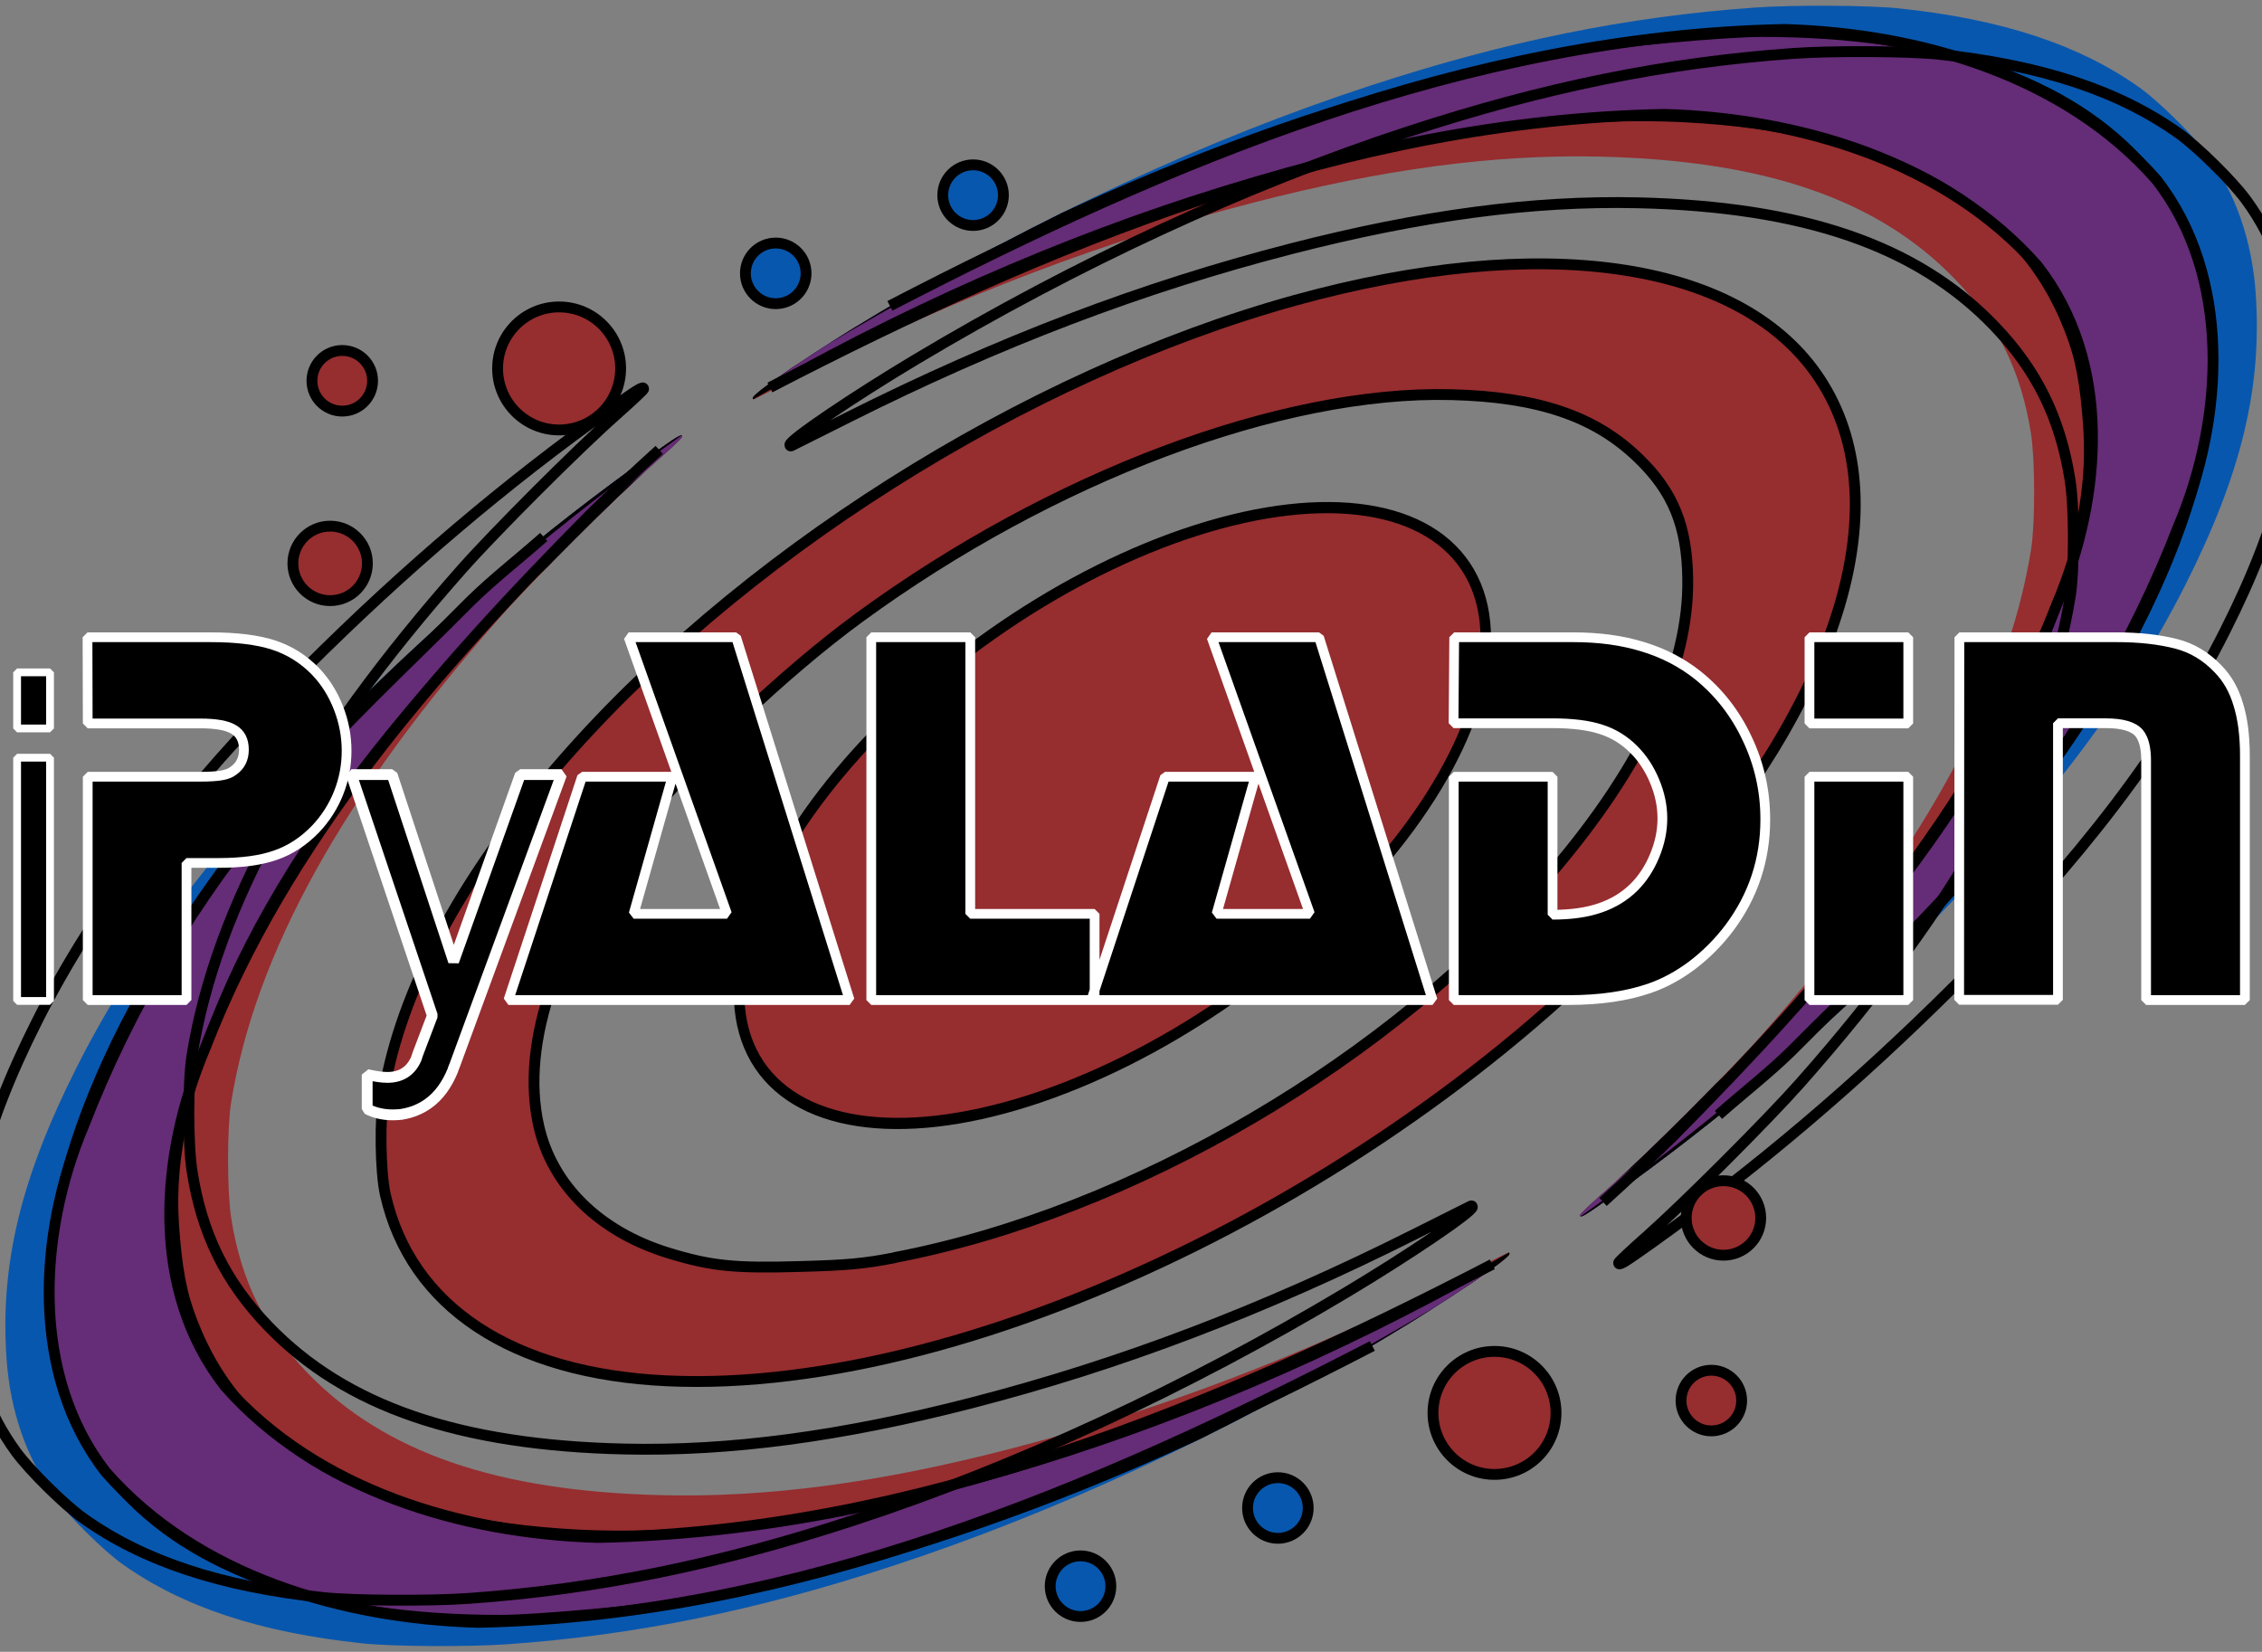 <?xml version="1.0" encoding="UTF-8" standalone="no"?>
<!-- Created with Inkscape (http://www.inkscape.org/) -->

<svg
   width="10.442mm"
   height="7.626mm"
   viewBox="0 0 10.442 7.626"
   version="1.1"
   id="svg1"
   xml:space="preserve"
   inkscape:version="1.3.2 (091e20ef0f, 2023-11-25, custom)"
   sodipodi:docname="ipyaladin_light.svg"
   inkscape:export-filename="ipyaladin_light.png"
   inkscape:export-xdpi="2000"
   inkscape:export-ydpi="2000"
   xmlns:inkscape="http://www.inkscape.org/namespaces/inkscape"
   xmlns:sodipodi="http://sodipodi.sourceforge.net/DTD/sodipodi-0.dtd"
   xmlns="http://www.w3.org/2000/svg"
   xmlns:svg="http://www.w3.org/2000/svg"><rect x="0" y="0" width="10.442" height="7.626" fill="#808080" stroke="none"/><sodipodi:namedview
     id="namedview1"
     pagecolor="#505050"
     bordercolor="#ffffff"
     borderopacity="1"
     inkscape:showpageshadow="0"
     inkscape:pageopacity="0"
     inkscape:pagecheckerboard="1"
     inkscape:deskcolor="#d1d1d1"
     inkscape:document-units="mm"
     inkscape:zoom="22.627417"
     inkscape:cx="17.434602"
     inkscape:cy="12.551145"
     inkscape:window-width="2560"
     inkscape:window-height="1368"
     inkscape:window-x="0"
     inkscape:window-y="0"
     inkscape:window-maximized="1"
     inkscape:current-layer="layer1" /><defs
     id="defs1"><rect
       x="-46"
       y="16.25"
       width="65.875"
       height="13.875"
       id="rect85" /><inkscape:path-effect
       effect="powerclip"
       id="path-effect84"
       is_visible="true"
       lpeversion="1"
       inverse="true"
       flatten="false"
       hide_clip="false"
       message="Utilise la règle de remplissage « fill-rule: evenodd » de la boîte de dialogue &lt;b&gt;Fond et contour&lt;/b&gt; en l'absence de résultat de mise à plat après une conversion en chemin." /><rect
       x="390.25"
       y="534.562"
       width="60.25"
       height="17.688"
       id="rect28" /><filter
       inkscape:label="Pixellize"
       inkscape:menu="Pixel Tools"
       inkscape:menu-tooltip="Reduce or remove antialiasing around shapes"
       style="color-interpolation-filters:sRGB"
       id="filter41"
       x="0"
       y="0"
       width="1"
       height="1"><feColorMatrix
         values="1 0 0 0 0 0 1 0 0 0 0 0 1 0 0 0 0 0 1000 -500 "
         id="feColorMatrix41" /></filter><clipPath
       clipPathUnits="userSpaceOnUse"
       id="clipPath30"><path
         style="fill:none;fill-opacity:1;stroke:#000000;stroke-width:0.05;stroke-linejoin:bevel;stroke-dasharray:none;stroke-opacity:1"
         d="m 112.659,140.93 c 0,-0.004 0.059,-0.059 0.13,-0.122 0.172,-0.153 0.556,-0.536 0.707,-0.707 0.726,-0.821 1.133,-1.554 1.244,-2.242 0.019,-0.12 0.019,-0.408 -1e-4,-0.533 -0.045,-0.289 -0.154,-0.511 -0.352,-0.716 -0.355,-0.368 -0.878,-0.548 -1.642,-0.565 -0.482,-0.011 -0.996,0.057 -1.598,0.213 -0.685,0.176 -1.345,0.427 -2.04,0.776 -0.141,0.071 -0.259,0.13 -0.263,0.131 -0.003,0.002 -0.006,-8e-4 -0.006,-0.005 0,-0.023 0.291,-0.22 0.579,-0.392 0.74,-0.443 1.526,-0.807 2.27,-1.05 0.628,-0.206 1.185,-0.319 1.775,-0.361 0.178,-0.013 0.535,-0.011 0.671,0.004 0.473,0.05 0.83,0.168 1.108,0.366 0.086,0.061 0.246,0.219 0.309,0.305 0.133,0.181 0.209,0.399 0.226,0.644 0.03,0.436 -0.066,0.833 -0.324,1.345 -0.269,0.534 -0.67,1.061 -1.239,1.628 -0.455,0.454 -0.917,0.847 -1.409,1.196 -0.126,0.089 -0.146,0.102 -0.146,0.087 z"
         id="path31" /></clipPath><clipPath
       clipPathUnits="userSpaceOnUse"
       id="clipPath34"><path
         style="fill:none;fill-opacity:1;stroke:#000000;stroke-width:0.05;stroke-linejoin:bevel;stroke-dasharray:none;stroke-opacity:1"
         d="m 112.659,140.93 c 0,-0.004 0.059,-0.059 0.13,-0.122 0.172,-0.153 0.556,-0.536 0.707,-0.707 0.726,-0.821 1.133,-1.554 1.244,-2.242 0.019,-0.12 0.019,-0.408 -1e-4,-0.533 -0.045,-0.289 -0.154,-0.511 -0.352,-0.716 -0.355,-0.368 -0.878,-0.548 -1.642,-0.565 -0.482,-0.011 -0.996,0.057 -1.598,0.213 -0.685,0.176 -1.345,0.427 -2.04,0.776 -0.141,0.071 -0.259,0.13 -0.263,0.131 -0.003,0.002 -0.006,-8e-4 -0.006,-0.005 0,-0.023 0.291,-0.22 0.579,-0.392 0.74,-0.443 1.526,-0.807 2.27,-1.05 0.628,-0.206 1.185,-0.319 1.775,-0.361 0.178,-0.013 0.535,-0.011 0.671,0.004 0.473,0.05 0.83,0.168 1.108,0.366 0.086,0.061 0.246,0.219 0.309,0.305 0.133,0.181 0.209,0.399 0.226,0.644 0.03,0.436 -0.066,0.833 -0.324,1.345 -0.269,0.534 -0.67,1.061 -1.239,1.628 -0.455,0.454 -0.917,0.847 -1.409,1.196 -0.126,0.089 -0.146,0.102 -0.146,0.087 z"
         id="path35" /></clipPath><clipPath
       clipPathUnits="userSpaceOnUse"
       id="clipPath37"><path
         style="fill:none;fill-opacity:1;stroke:#000000;stroke-width:0.05;stroke-linejoin:bevel;stroke-dasharray:none;stroke-opacity:1"
         d="m 112.659,140.93 c 0,-0.004 0.059,-0.059 0.13,-0.122 0.172,-0.153 0.556,-0.536 0.707,-0.707 0.726,-0.821 1.133,-1.554 1.244,-2.242 0.019,-0.12 0.019,-0.408 -1e-4,-0.533 -0.045,-0.289 -0.154,-0.511 -0.352,-0.716 -0.355,-0.368 -0.878,-0.548 -1.642,-0.565 -0.482,-0.011 -0.996,0.057 -1.598,0.213 -0.685,0.176 -1.345,0.427 -2.04,0.776 -0.141,0.071 -0.259,0.13 -0.263,0.131 -0.003,0.002 -0.006,-8e-4 -0.006,-0.005 0,-0.023 0.291,-0.22 0.579,-0.392 0.74,-0.443 1.526,-0.807 2.27,-1.05 0.628,-0.206 1.185,-0.319 1.775,-0.361 0.178,-0.013 0.535,-0.011 0.671,0.004 0.473,0.05 0.83,0.168 1.108,0.366 0.086,0.061 0.246,0.219 0.309,0.305 0.133,0.181 0.209,0.399 0.226,0.644 0.03,0.436 -0.066,0.833 -0.324,1.345 -0.269,0.534 -0.67,1.061 -1.239,1.628 -0.455,0.454 -0.917,0.847 -1.409,1.196 -0.126,0.089 -0.146,0.102 -0.146,0.087 z"
         id="path38" /></clipPath><rect
       x="-46"
       y="16.25"
       width="65.875"
       height="13.875"
       id="rect85-7" /><rect
       x="-4.062"
       y="-9.812"
       width="17.438"
       height="15.188"
       id="rect1" /><rect
       x="-46"
       y="16.25"
       width="65.875"
       height="13.875"
       id="rect6" /><rect
       x="-0.314"
       y="-5.377"
       width="8.05"
       height="10.126"
       id="rect7" /></defs><g
     inkscape:label="Calque 1"
     inkscape:groupmode="layer"
     id="layer1"
     transform="translate(-105.85,-144.687)"><ellipse
       style="fill:#962d2f;fill-opacity:1;stroke:#000000;stroke-width:0.05;stroke-linejoin:bevel;stroke-dasharray:none;stroke-opacity:1"
       id="ellipse85"
       transform="matrix(0.827,-0.563,0.5,0.866,0,0)"
       clip-path="none"
       cx="21.938"
       cy="185.685"
       rx="1.993"
       ry="1.008" /><path
       style="fill:#962d2f;fill-opacity:1;stroke:#000000;stroke-width:0.05;stroke-linejoin:bevel;stroke-dasharray:none;stroke-opacity:1"
       d="m 108.929,151.062 c -0.715,-0.033 -1.183,-0.342 -1.3,-0.859 -0.024,-0.107 -0.027,-0.354 -0.006,-0.479 0.079,-0.462 0.349,-0.971 0.787,-1.484 0.834,-0.976 2.168,-1.821 3.42,-2.167 1.131,-0.312 2.037,-0.184 2.405,0.34 0.383,0.546 0.144,1.421 -0.634,2.328 -1.173,1.366 -3.229,2.388 -4.672,2.321 z m 1.05,-0.569 c 1.099,-0.21 2.299,-0.914 3.039,-1.784 0.418,-0.491 0.629,-0.948 0.623,-1.349 -0.003,-0.245 -0.068,-0.404 -0.228,-0.558 -0.2,-0.194 -0.463,-0.283 -0.864,-0.293 -0.785,-0.02 -1.842,0.378 -2.731,1.028 -0.346,0.253 -0.769,0.655 -0.986,0.937 -0.408,0.529 -0.582,1.025 -0.495,1.411 0.062,0.275 0.28,0.489 0.6,0.587 0.196,0.06 0.305,0.071 0.608,0.062 0.217,-0.006 0.293,-0.013 0.433,-0.04 z"
       id="path84" /><ellipse
       style="display:none;fill:#962d2f;fill-opacity:1;stroke:#000000;stroke-width:0.039;stroke-linejoin:bevel;stroke-dasharray:none;stroke-opacity:1"
       id="ellipse84"
       cx="16.706"
       cy="188.144"
       rx="3.007"
       ry="1.475"
       transform="matrix(0.861,-0.509,0.49,0.872,0,0)" /><g
       id="g67"
       transform="rotate(180,108.512,141.682)"
       style="stroke:#000000;stroke-opacity:1"><g
         id="g65"
         transform="translate(-4.633,-4.271)"
         style="stroke:#000000;stroke-opacity:1"><path
           style="fill:#0857ae;fill-opacity:1;stroke:#000000;stroke-width:0.029;stroke-linejoin:bevel;stroke-opacity:1"
           d="m 112.561,140.999 c -5.4e-4,-0.006 0.031,-0.036 0.07,-0.066 0.156,-0.118 0.481,-0.385 0.637,-0.524 1.074,-0.953 1.774,-1.982 1.932,-2.838 0.036,-0.195 0.043,-0.329 0.026,-0.514 -0.017,-0.187 -0.04,-0.287 -0.102,-0.431 -0.241,-0.56 -0.843,-0.877 -1.748,-0.923 -1.159,-0.059 -2.772,0.413 -4.221,1.233 -0.209,0.119 -0.223,0.125 -0.218,0.103 0.002,-0.008 0.119,-0.088 0.26,-0.176 1.202,-0.754 2.5,-1.278 3.653,-1.473 0.199,-0.034 0.711,-0.081 0.882,-0.081 0.818,-7.9e-4 1.43,0.21 1.776,0.612 0.266,0.308 0.364,0.736 0.283,1.23 -0.059,0.358 -0.239,0.801 -0.494,1.212 -0.56,0.904 -1.44,1.771 -2.615,2.573 -0.115,0.078 -0.121,0.082 -0.123,0.064 z"
           id="path62"
           clip-path="url(#clipPath34)" /><path
           style="fill:#962d2f;fill-opacity:1;stroke:#000000;stroke-width:0.029;stroke-linejoin:bevel;stroke-opacity:1"
           d="m 112.16,141.313 c -0.055,0.007 -0.03,2.8e-4 0.009,-0.029 0.156,-0.118 0.435,-0.363 0.592,-0.502 1.074,-0.953 1.774,-1.982 1.932,-2.838 0.036,-0.195 0.043,-0.329 0.026,-0.514 -0.017,-0.187 -0.04,-0.287 -0.102,-0.431 -0.241,-0.56 -0.843,-0.877 -1.748,-0.923 -1.159,-0.059 -2.758,0.439 -4.221,1.233 -0.059,0.032 -0.041,0.006 -0.084,0.018 0.002,-0.008 -0.015,-0.002 0.126,-0.091 1.202,-0.754 2.5,-1.278 3.653,-1.473 0.199,-0.034 0.711,-0.081 0.882,-0.081 0.818,-7.9e-4 1.43,0.21 1.776,0.612 0.266,0.308 0.364,0.736 0.283,1.23 -0.059,0.358 -0.239,0.801 -0.494,1.212 -0.595,1.03 -1.829,2.025 -2.631,2.578 z"
           id="path63"
           sodipodi:nodetypes="sssscccsccscscss"
           clip-path="url(#clipPath37)" /><path
           style="fill:#652c77;fill-opacity:1;stroke:#000000;stroke-width:0.029;stroke-linejoin:bevel;stroke-opacity:1"
           d="m 112.325,141.168 c -5.4e-4,-0.006 0.031,-0.036 0.07,-0.066 0.156,-0.118 0.481,-0.385 0.637,-0.524 1.074,-0.953 1.774,-1.982 1.932,-2.838 0.036,-0.195 0.043,-0.329 0.026,-0.514 -0.017,-0.187 -0.04,-0.287 -0.102,-0.431 -0.241,-0.56 -0.843,-0.877 -1.748,-0.923 -1.159,-0.059 -2.772,0.413 -4.221,1.233 -0.209,0.119 -0.223,0.125 -0.218,0.103 0.002,-0.008 0.119,-0.088 0.26,-0.176 1.202,-0.754 2.5,-1.278 3.653,-1.473 0.199,-0.034 0.711,-0.081 0.882,-0.081 0.818,-7.9e-4 1.43,0.21 1.776,0.612 0.266,0.308 0.364,0.736 0.283,1.23 -0.059,0.358 -0.239,0.801 -0.494,1.212 -0.56,0.904 -1.44,1.771 -2.615,2.573 -0.115,0.078 -0.121,0.082 -0.123,0.064 z"
           id="path64"
           clip-path="url(#clipPath30)" /><path
           style="fill:none;fill-opacity:1;stroke:#000000;stroke-width:0.189;stroke-linejoin:bevel;stroke-dasharray:none;stroke-opacity:1"
           d="m 425.797,532.647 c 0,-0.014 0.221,-0.221 0.492,-0.461 0.652,-0.578 2.1,-2.026 2.671,-2.671 2.744,-3.101 4.282,-5.872 4.703,-8.475 0.073,-0.454 0.073,-1.54 -3.8e-4,-2.013 -0.17,-1.092 -0.582,-1.931 -1.331,-2.708 -1.34,-1.391 -3.318,-2.072 -6.207,-2.137 -1.823,-0.041 -3.763,0.217 -6.04,0.803 -2.589,0.667 -5.082,1.616 -7.71,2.935 -0.533,0.267 -0.979,0.491 -0.992,0.497 -0.013,0.006 -0.023,-0.003 -0.023,-0.019 0,-0.086 1.099,-0.831 2.188,-1.483 2.799,-1.675 5.769,-3.05 8.578,-3.97 2.374,-0.778 4.477,-1.205 6.709,-1.365 0.672,-0.048 2.023,-0.041 2.536,0.014 1.789,0.19 3.136,0.634 4.187,1.383 0.326,0.232 0.929,0.827 1.168,1.153 0.502,0.684 0.792,1.508 0.855,2.434 0.113,1.648 -0.248,3.147 -1.224,5.082 -1.017,2.018 -2.533,4.009 -4.683,6.153 -1.721,1.717 -3.467,3.199 -5.324,4.521 -0.475,0.338 -0.553,0.385 -0.553,0.329 z"
           id="path65"
           transform="scale(0.265)" /></g><path
         style="fill:none;fill-opacity:1;stroke:#000000;stroke-width:0.05;stroke-linejoin:bevel;stroke-dasharray:none;stroke-opacity:1"
         d="m 104.285,132.84 c 1.285,-0.666 2.663,-1.233 4.13,-1.261 0.625,0.018 1.298,0.219 1.72,0.698 0.349,0.446 0.301,1.068 0.091,1.564 -0.37,0.956 -1.065,1.741 -1.776,2.46 -0.104,0.102 -0.211,0.201 -0.319,0.299"
         id="path66"
         sodipodi:nodetypes="cccccc" /><path
         style="fill:none;fill-opacity:1;stroke:#000000;stroke-width:0.05;stroke-linejoin:bevel;stroke-dasharray:none;stroke-opacity:1"
         d="m 104.839,132.463 c 1.285,-0.666 2.663,-1.247 4.13,-1.276 0.625,0.018 1.294,0.213 1.716,0.693 0.349,0.446 0.313,1.101 0.104,1.597 -0.216,0.557 -0.516,1.053 -0.895,1.505 -0.271,0.324 -0.597,0.622 -0.894,0.922 -0.104,0.102 -0.227,0.197 -0.336,0.294"
         id="path67"
         sodipodi:nodetypes="ccccscc" /></g><g
       id="g61"
       transform="translate(5.119,13.636)"
       style="stroke:#000000;stroke-opacity:1"><g
         id="g59"
         transform="translate(-4.633,-4.271)"
         style="stroke:#000000;stroke-opacity:1"><path
           style="fill:#0857ae;fill-opacity:1;stroke:#000000;stroke-width:0.029;stroke-linejoin:bevel;stroke-opacity:1"
           d="m 112.561,140.999 c -5.4e-4,-0.006 0.031,-0.036 0.07,-0.066 0.156,-0.118 0.481,-0.385 0.637,-0.524 1.074,-0.953 1.774,-1.982 1.932,-2.838 0.036,-0.195 0.043,-0.329 0.026,-0.514 -0.017,-0.187 -0.04,-0.287 -0.102,-0.431 -0.241,-0.56 -0.843,-0.877 -1.748,-0.923 -1.159,-0.059 -2.772,0.413 -4.221,1.233 -0.209,0.119 -0.223,0.125 -0.218,0.103 0.002,-0.008 0.119,-0.088 0.26,-0.176 1.202,-0.754 2.5,-1.278 3.653,-1.473 0.199,-0.034 0.711,-0.081 0.882,-0.081 0.818,-7.9e-4 1.43,0.21 1.776,0.612 0.266,0.308 0.364,0.736 0.283,1.23 -0.059,0.358 -0.239,0.801 -0.494,1.212 -0.56,0.904 -1.44,1.771 -2.615,2.573 -0.115,0.078 -0.121,0.082 -0.123,0.064 z"
           id="path56"
           clip-path="url(#clipPath34)" /><path
           style="fill:#962d2f;fill-opacity:1;stroke:#000000;stroke-width:0.029;stroke-linejoin:bevel;stroke-opacity:1"
           d="m 112.16,141.313 c -0.055,0.007 -0.03,2.8e-4 0.009,-0.029 0.156,-0.118 0.435,-0.363 0.592,-0.502 1.074,-0.953 1.774,-1.982 1.932,-2.838 0.036,-0.195 0.043,-0.329 0.026,-0.514 -0.017,-0.187 -0.04,-0.287 -0.102,-0.431 -0.241,-0.56 -0.843,-0.877 -1.748,-0.923 -1.159,-0.059 -2.758,0.439 -4.221,1.233 -0.059,0.032 -0.041,0.006 -0.084,0.018 0.002,-0.008 -0.015,-0.002 0.126,-0.091 1.202,-0.754 2.5,-1.278 3.653,-1.473 0.199,-0.034 0.711,-0.081 0.882,-0.081 0.818,-7.9e-4 1.43,0.21 1.776,0.612 0.266,0.308 0.364,0.736 0.283,1.23 -0.059,0.358 -0.239,0.801 -0.494,1.212 -0.595,1.03 -1.829,2.025 -2.631,2.578 z"
           id="path57"
           sodipodi:nodetypes="sssscccsccscscss"
           clip-path="url(#clipPath37)" /><path
           style="fill:#652c77;fill-opacity:1;stroke:#000000;stroke-width:0.029;stroke-linejoin:bevel;stroke-opacity:1"
           d="m 112.325,141.168 c -5.4e-4,-0.006 0.031,-0.036 0.07,-0.066 0.156,-0.118 0.481,-0.385 0.637,-0.524 1.074,-0.953 1.774,-1.982 1.932,-2.838 0.036,-0.195 0.043,-0.329 0.026,-0.514 -0.017,-0.187 -0.04,-0.287 -0.102,-0.431 -0.241,-0.56 -0.843,-0.877 -1.748,-0.923 -1.159,-0.059 -2.772,0.413 -4.221,1.233 -0.209,0.119 -0.223,0.125 -0.218,0.103 0.002,-0.008 0.119,-0.088 0.26,-0.176 1.202,-0.754 2.5,-1.278 3.653,-1.473 0.199,-0.034 0.711,-0.081 0.882,-0.081 0.818,-7.9e-4 1.43,0.21 1.776,0.612 0.266,0.308 0.364,0.736 0.283,1.23 -0.059,0.358 -0.239,0.801 -0.494,1.212 -0.56,0.904 -1.44,1.771 -2.615,2.573 -0.115,0.078 -0.121,0.082 -0.123,0.064 z"
           id="path58"
           clip-path="url(#clipPath30)" /><path
           style="fill:none;fill-opacity:1;stroke:#000000;stroke-width:0.189;stroke-linejoin:bevel;stroke-dasharray:none;stroke-opacity:1"
           d="m 425.797,532.647 c 0,-0.014 0.221,-0.221 0.492,-0.461 0.652,-0.578 2.1,-2.026 2.671,-2.671 2.744,-3.101 4.282,-5.872 4.703,-8.475 0.073,-0.454 0.073,-1.54 -3.8e-4,-2.013 -0.17,-1.092 -0.582,-1.931 -1.331,-2.708 -1.34,-1.391 -3.318,-2.072 -6.207,-2.137 -1.823,-0.041 -3.763,0.217 -6.04,0.803 -2.589,0.667 -5.082,1.616 -7.71,2.935 -0.533,0.267 -0.979,0.491 -0.992,0.497 -0.013,0.006 -0.023,-0.003 -0.023,-0.019 0,-0.086 1.099,-0.831 2.188,-1.483 2.799,-1.675 5.769,-3.05 8.578,-3.97 2.374,-0.778 4.477,-1.205 6.709,-1.365 0.672,-0.048 2.023,-0.041 2.536,0.014 1.789,0.19 3.136,0.634 4.187,1.383 0.326,0.232 0.929,0.827 1.168,1.153 0.502,0.684 0.792,1.508 0.855,2.434 0.113,1.648 -0.248,3.147 -1.224,5.082 -1.017,2.018 -2.533,4.009 -4.683,6.153 -1.721,1.717 -3.467,3.199 -5.324,4.521 -0.475,0.338 -0.553,0.385 -0.553,0.329 z"
           id="path59"
           transform="scale(0.265)" /></g><path
         style="fill:none;fill-opacity:1;stroke:#000000;stroke-width:0.05;stroke-linejoin:bevel;stroke-dasharray:none;stroke-opacity:1"
         d="m 104.285,132.84 c 1.285,-0.666 2.663,-1.233 4.13,-1.261 0.625,0.018 1.298,0.219 1.72,0.698 0.349,0.446 0.301,1.068 0.091,1.564 -0.37,0.956 -1.065,1.741 -1.776,2.46 -0.104,0.102 -0.211,0.201 -0.319,0.299"
         id="path60"
         sodipodi:nodetypes="cccccc" /><path
         style="fill:none;fill-opacity:1;stroke:#000000;stroke-width:0.05;stroke-linejoin:bevel;stroke-dasharray:none;stroke-opacity:1"
         d="m 104.839,132.463 c 1.285,-0.666 2.663,-1.247 4.13,-1.276 0.625,0.018 1.294,0.213 1.716,0.693 0.349,0.446 0.313,1.101 0.104,1.597 -0.216,0.557 -0.516,1.053 -0.895,1.505 -0.271,0.324 -0.597,0.622 -0.894,0.922 -0.104,0.102 -0.227,0.197 -0.336,0.294"
         id="path61"
         sodipodi:nodetypes="ccccscc" /></g><circle
       style="fill:#962d2f;fill-opacity:1;stroke:#000000;stroke-width:0.05;stroke-linejoin:bevel;stroke-dasharray:none;stroke-opacity:1"
       id="path43"
       cx="107.374"
       cy="147.288"
       r="0.172" /><circle
       style="fill:#962d2f;fill-opacity:1;stroke:#000000;stroke-width:0.05;stroke-linejoin:bevel;stroke-dasharray:none;stroke-opacity:1"
       id="path44"
       cx="108.431"
       cy="146.388"
       r="0.284" /><circle
       style="fill:#962d2f;fill-opacity:1;stroke:#000000;stroke-width:0.05;stroke-linejoin:bevel;stroke-dasharray:none;stroke-opacity:1"
       id="path45"
       cx="107.43"
       cy="146.445"
       r="0.14" /><circle
       style="fill:#0857ae;fill-opacity:1;stroke:#000000;stroke-width:0.05;stroke-linejoin:bevel;stroke-dasharray:none;stroke-opacity:1"
       id="circle48"
       cx="109.431"
       cy="145.949"
       r="0.14" /><circle
       style="fill:#0857ae;fill-opacity:1;stroke:#000000;stroke-width:0.05;stroke-linejoin:bevel;stroke-dasharray:none;stroke-opacity:1"
       id="circle48-6"
       cx="110.342"
       cy="145.588"
       r="0.14" /><g
       id="g72"
       transform="rotate(180,110.59,148.799)"
       style="stroke:#000000;stroke-opacity:1"><circle
         style="fill:#962d2f;fill-opacity:1;stroke:#000000;stroke-width:0.05;stroke-linejoin:bevel;stroke-dasharray:none;stroke-opacity:1"
         id="circle68"
         cx="107.374"
         cy="147.288"
         r="0.172" /><circle
         style="fill:#962d2f;fill-opacity:1;stroke:#000000;stroke-width:0.05;stroke-linejoin:bevel;stroke-dasharray:none;stroke-opacity:1"
         id="circle69"
         cx="108.431"
         cy="146.388"
         r="0.284" /><circle
         style="fill:#962d2f;fill-opacity:1;stroke:#000000;stroke-width:0.05;stroke-linejoin:bevel;stroke-dasharray:none;stroke-opacity:1"
         id="circle70"
         cx="107.43"
         cy="146.445"
         r="0.14" /><circle
         style="fill:#0857ae;fill-opacity:1;stroke:#000000;stroke-width:0.05;stroke-linejoin:bevel;stroke-dasharray:none;stroke-opacity:1"
         id="circle71"
         cx="109.431"
         cy="145.949"
         r="0.14" /><circle
         style="fill:#0857ae;fill-opacity:1;stroke:#000000;stroke-width:0.05;stroke-linejoin:bevel;stroke-dasharray:none;stroke-opacity:1"
         id="circle72"
         cx="110.342"
         cy="145.588"
         r="0.14" /></g><path
       d="m 109.248,147.629 0.524,1.675 h -1.575 l 0.34,-1.031 h 0.417 l -0.179,0.633 h 0.431 l -0.454,-1.277 z m 1.081,0 v 1.277 h 0.574 v 0.398 h -1.031 v -1.675 z m 1.61,0 0.524,1.675 h -1.575 l 0.34,-1.031 h 0.417 l -0.179,0.633 h 0.431 l -0.454,-1.277 z m 0.624,0 h 0.55 q 0.179,0 0.321,0.044 0.142,0.043 0.253,0.131 0.147,0.118 0.229,0.294 0.083,0.175 0.083,0.372 0,0.279 -0.166,0.501 -0.074,0.098 -0.171,0.172 -0.096,0.072 -0.198,0.107 -0.157,0.054 -0.373,0.054 h -0.53 v -1.031 h 0.456 v 0.637 q 0.128,0 0.218,-0.031 0.092,-0.031 0.158,-0.096 0.06,-0.06 0.095,-0.145 0.036,-0.086 0.036,-0.173 0,-0.086 -0.036,-0.172 -0.036,-0.086 -0.096,-0.146 -0.066,-0.066 -0.152,-0.093 -0.085,-0.028 -0.225,-0.028 h -0.455 z m 2.096,0.644 v 1.031 h -0.456 v -1.031 z m 0,-0.644 v 0.398 h -0.456 v -0.398 z m 0.236,0 h 0.726 q 0.158,0 0.277,0.031 0.108,0.028 0.191,0.115 0.064,0.065 0.093,0.163 0.031,0.098 0.031,0.238 v 1.128 h -0.456 v -1.106 q 0,-0.086 -0.031,-0.125 -0.038,-0.047 -0.155,-0.047 h -0.221 v 1.277 h -0.456 z"
       id="text85-2"
       style="font-size:10.667px;line-height:100%;font-family:Stop;-inkscape-font-specification:'Stop, Normal';letter-spacing:-1.696px;word-spacing:-0.05px;white-space:pre;stroke:#ffffff;stroke-width:0.045;stroke-linejoin:bevel"
       aria-label="A  l  a  d  i  n" /><path
       d="m 105.929,149.308 h 0.152 v -1.123 h -0.152 z m 0,-1.258 h 0.152 v -0.259 h -0.152 z"
       id="text1"
       style="font-size:10.667px;line-height:100%;font-family:'URW Gothic';-inkscape-font-specification:'URW Gothic, @wght=400';font-variation-settings:'wght' 400;letter-spacing:-0.908px;word-spacing:0px;white-space:pre;stroke:#ffffff;stroke-width:0.036;stroke-linejoin:bevel"
       aria-label="i" /><path
       d="m 106.254,147.629 h 0.567 q 0.182,0 0.292,0.036 0.11,0.036 0.193,0.121 0.068,0.071 0.106,0.168 0.038,0.097 0.038,0.199 0,0.102 -0.037,0.195 -0.037,0.093 -0.106,0.166 -0.083,0.086 -0.185,0.121 -0.101,0.036 -0.264,0.036 h -0.147 v 0.633 h -0.456 v -1.031 h 0.518 q 0.064,0 0.099,-0.006 0.036,-0.006 0.056,-0.022 0.048,-0.034 0.048,-0.097 0,-0.065 -0.047,-0.093 -0.045,-0.028 -0.153,-0.028 h -0.521 z"
       id="text6"
       style="font-size:10.667px;line-height:100%;font-family:Stop;-inkscape-font-specification:'Stop, Normal';letter-spacing:-1.62px;word-spacing:-0.05px;white-space:pre;stroke:#ffffff;stroke-width:0.045;stroke-linejoin:bevel"
       aria-label="P" /><path
       d="m 108.252,148.263 h 0.19 l -0.493,1.342 -0.008,0.02 v 0.002 q -0.042,0.103 -0.113,0.154 -0.055,0.04 -0.127,0.051 -0.019,0.002 -0.038,0.002 -0.065,0 -0.118,-0.027 v -0.159 q 0.057,0.013 0.093,0.013 0.095,0 0.133,-0.085 0.004,-0.011 0.008,-0.024 l 0.067,-0.176 -0.374,-1.113 h 0.188 l 0.284,0.863 z"
       id="text7"
       style="font-size:8px;line-height:100%;font-family:'Mukti Narrow';-inkscape-font-specification:'Mukti Narrow, Normal';letter-spacing:-1.51px;word-spacing:0px;white-space:pre;stroke:#ffffff;stroke-width:0.05;stroke-linejoin:bevel"
       aria-label="y" /></g></svg>
